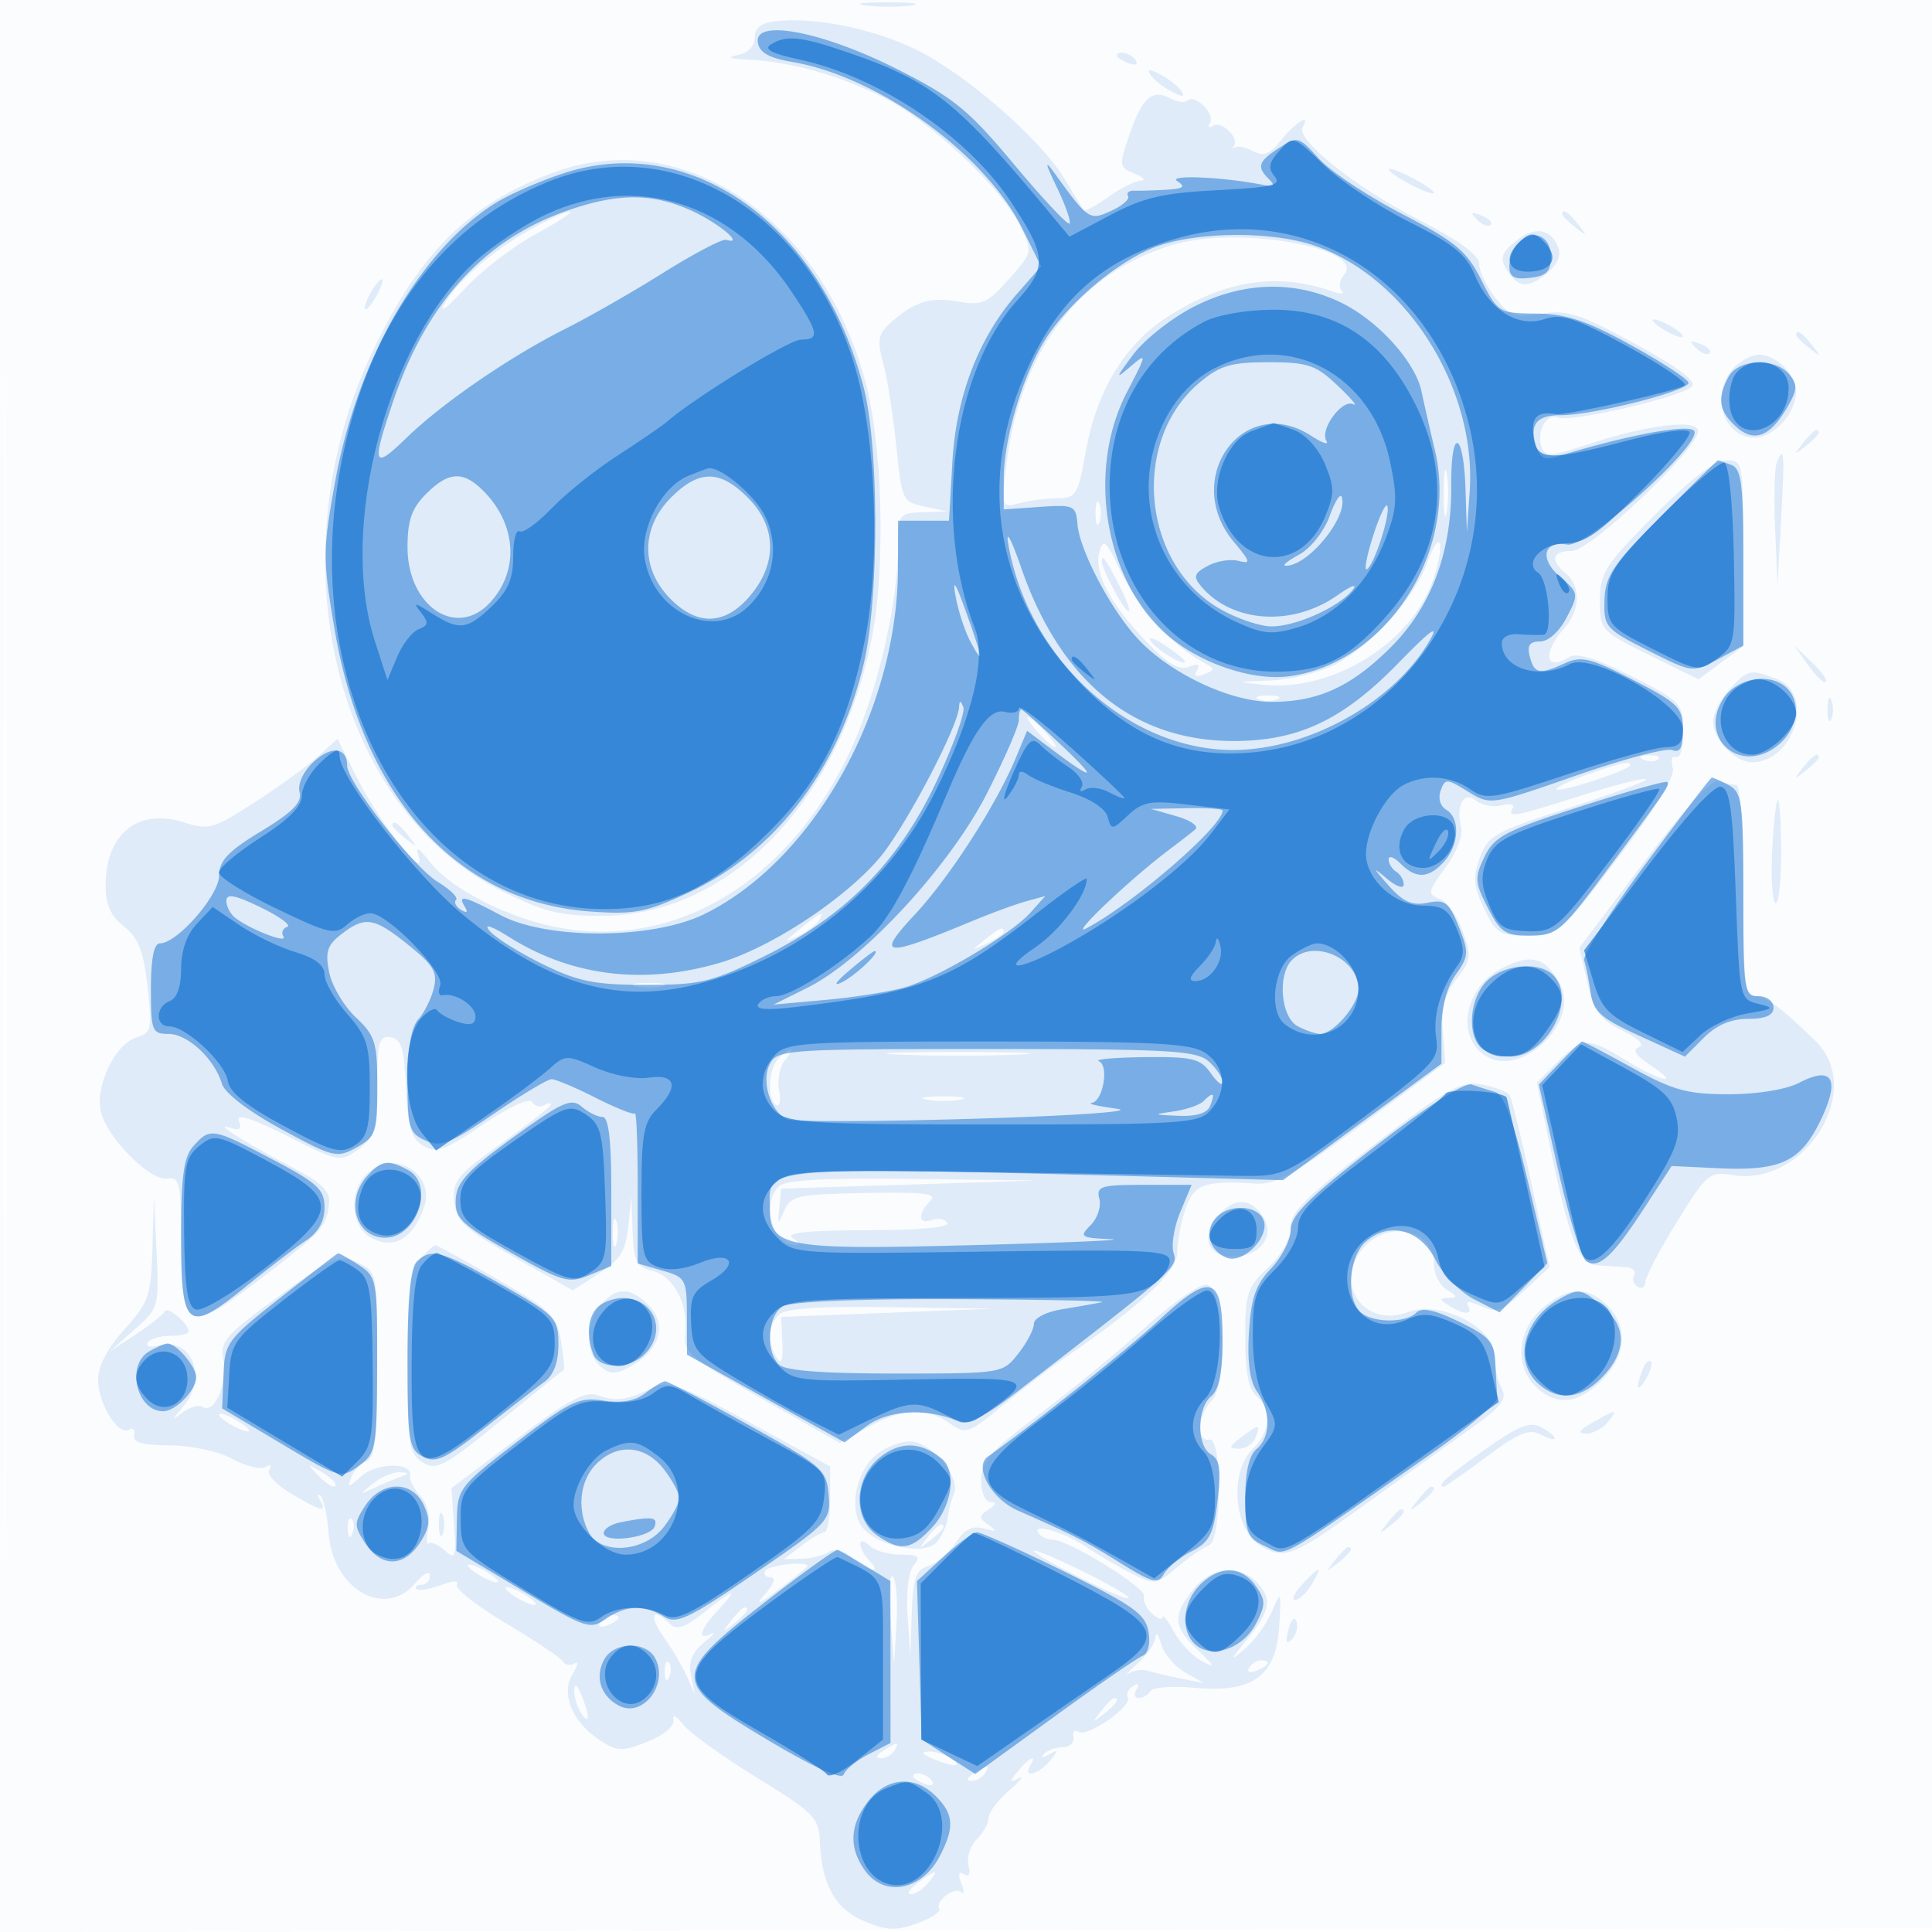 <svg xmlns="http://www.w3.org/2000/svg" width="256" height="256"><path fill="#1976D2" fill-opacity=".016" fill-rule="evenodd" d="M0 128.004v128.004l128.25-.254 128.25-.254.254-127.75L257.008 0H0zm.485.496c0 70.4.119 99.053.265 63.672s.146-92.98 0-128S.485 58.1.485 128.5"/><path fill="#1976D2" fill-opacity=".123" fill-rule="evenodd" d="M114.768.725c1.797.222 4.497.218 6-.01 1.503-.229.032-.411-3.268-.405s-4.529.192-2.732.415M102.75 2.816c-1.903.219-2.75.891-2.75 2.181 0 1.138-.876 2.033-2.25 2.297-1.527.294-1.126.485 1.25.594 5.588.257 11.847 1.976 17.79 4.885 6.297 3.084 15.916 12.072 18.394 17.187 1.67 3.448 1.666 3.463-1.505 7.038-2.867 3.231-3.537 3.52-6.827 2.945-3.69-.644-5.908.1-9.065 3.041-1.435 1.337-1.564 2.239-.746 5.203.545 1.973 1.321 6.896 1.725 10.941.713 7.143.82 7.373 3.734 7.995l3 .64-3.25.119c-3.158.115-3.25.243-3.25 4.53 0 7.648-2.86 19.762-6.452 27.325-8.006 16.859-22.526 25.789-37.869 23.292-6.783-1.104-14.743-5.046-17.648-8.739-1.614-2.052-2.027-2.261-1.561-.79 1.095 3.461-5.222-4.578-8.094-10.301l-2.66-5.301-2.608 2.353c-1.434 1.294-5.226 4.042-8.426 6.106-5.309 3.425-6.105 3.659-9.106 2.668C18.353 106.971 14 110.403 14 117.362c0 2.509.685 4.032 2.432 5.406 1.904 1.497 2.582 3.23 3.118 7.968.637 5.636.534 6.102-1.49 6.745-2.854.906-5.522 6.543-4.681 9.893.875 3.488 6.584 9.184 8.824 8.805 1.618-.274 1.797.585 1.797 8.651 0 11.707.819 12.053 10.67 4.507 8.113-6.214 8.598-6.749 8.93-9.863.17-1.596-.907-2.705-4.414-4.543-6.432-3.371-11.057-6.267-8.825-5.526 1.381.458 1.712.228 1.283-.89-.389-1.013 1.712-.354 6.416 2.015 6.846 3.448 7.046 3.485 9.436 1.746 2.159-1.571 2.445-2.545 2.473-8.438.027-5.764.267-6.627 1.781-6.408 1.423.207 1.804 1.457 2.041 6.697.232 5.145.69 6.692 2.272 7.68 1.719 1.074 2.766.705 7.901-2.783 3.471-2.357 6.18-3.6 6.547-3.006.345.558 1.046.756 1.558.439.512-.316.931-.363.931-.104s-2.95 2.577-6.557 5.15c-5.881 4.197-6.525 4.991-6.25 7.715.266 2.632 1.329 3.615 8.002 7.399l7.696 4.363 3.477-2.24c2.834-1.825 3.552-2.981 3.88-6.24l.403-4 .174 4.642c.153 4.068.488 4.72 2.71 5.278 2.817.707 4.728 4.512 4.262 8.484-.265 2.258.816 3.158 10.102 8.412l10.399 5.885 3.737-2.101c4.463-2.508 7.716-2.663 10.784-.514 2.159 1.512 2.483 1.406 6.898-2.25 2.549-2.11 6.271-4.961 8.273-6.336 10.301-7.077 15.01-11.496 15.01-14.088 0-1.437.494-4.031 1.098-5.763 1.142-3.278 2.529-3.762 9.476-3.307 2.443.159 5.318-1.463 14-7.901l10.926-8.102-.321-4.194c-.238-3.112.231-4.896 1.817-6.913 1.949-2.477 2.022-3.041.826-6.348-.722-1.997-2.111-3.925-3.087-4.286-1.623-.601-1.556-.951.793-4.127 1.442-1.951 2.357-4.28 2.088-5.317-.765-2.949.346-4.931 1.995-3.561.758.628 2.281.907 3.385.618 1.104-.288 1.755-.116 1.446.382-.825 1.336.252 1.139 8.955-1.64 4.343-1.387 8.268-2.394 8.723-2.237.455.156-4.058 1.85-10.029 3.764-10.041 3.218-10.941 3.717-12.003 6.653-.944 2.61-.843 3.813.567 6.771 1.555 3.26 2.097 3.596 5.792 3.596 3.995 0 4.235-.207 11.875-10.216 4.918-6.443 7.629-10.863 7.341-11.966-.252-.962-.167-1.653.19-1.534.874.292 1.147-.725 1.147-4.271 0-2.689-.682-3.331-6.819-6.422-4.674-2.354-7.268-3.149-8.25-2.527-3.194 2.021-3.615-.546-.629-3.845 2.099-2.32 2.189-5.567.198-7.219-2.159-1.792-1.847-3 .775-3C210.765 73 225 59.478 225 57.113c0-1.667-6.914-.807-14.831 1.845-4.407 1.477-5.421 1.548-5.857.414-.807-2.103.532-4.646 2.125-4.034 1.747.67 16.341-2.716 17.741-4.116.684-.684-1.744-2.516-7.484-5.645-7.388-4.027-9.013-4.55-12.442-4.001-3.485.557-4.196.311-6.098-2.108-1.185-1.506-2.154-3.527-2.154-4.491 0-1.188-2.664-3.122-8.25-5.991-8.231-4.228-16.13-10.562-15.15-12.149 1.194-1.93-.969-.638-2.777 1.66-1.532 1.948-2.36 2.286-3.762 1.536-.989-.53-2.082-.753-2.43-.498-.347.256-.41.169-.14-.193.788-1.055-1.614-3.384-2.759-2.676-.572.353-.751.174-.398-.398.723-1.169-2.042-3.893-2.99-2.946-.334.334-1.36.205-2.279-.287-2.391-1.28-3.703-.114-5.394 4.793-1.431 4.154-1.407 4.337.673 5.176 1.186.478 1.55.898.81.933-.74.034-2.678 1.012-4.307 2.172s-3.083 1.948-3.231 1.75-1.277-2.036-2.51-4.086c-3.202-5.325-13.108-13.96-19.743-17.209-5.678-2.78-13.44-4.343-18.613-3.748M148 7.393c0 .216.698.661 1.552.989.89.341 1.291.173.941-.393-.587-.951-2.493-1.406-2.493-.596m4.435 2.502c.372.602 1.606 1.592 2.741 2.199 1.48.792 1.874.795 1.389.011-.372-.602-1.606-1.592-2.741-2.199-1.48-.792-1.874-.795-1.389-.011M73.329 22.873c-11.23 4.175-17.658 10.522-23.93 23.627-13.092 27.357-5.06 60.665 17.282 71.664 5.529 2.722 7.69 3.24 13.297 3.189 16.979-.156 31.696-15.649 35.675-37.558 1.704-9.382 1.234-25.019-1.002-33.295-5.847-21.651-24.269-33.968-41.322-27.627M184 22.449c0 .275 1.35 1.198 3 2.051s3 1.326 3 1.051-1.35-1.198-3-2.051-3-1.326-3-1.051M70 30.583c-5.063 2.879-9.651 6.931-11.229 9.917-.582 1.1.694.086 2.836-2.254s6.368-5.594 9.393-7.232 5.05-2.981 4.5-2.984-3.025 1.146-5.5 2.553m125.733-1.459c.679.684 1.486.991 1.793.683.308-.308-.247-.867-1.233-1.243-1.425-.542-1.54-.428-.56.56M207 28.378c0 .207.787.995 1.75 1.75 1.586 1.243 1.621 1.208.378-.378-1.307-1.666-2.128-2.195-2.128-1.372m-6.201 3.609c-1.833 1.505-2.082 2.243-1.228 3.641 1.542 2.523 2.829 2.678 5.339.646 1.412-1.144 1.982-2.393 1.574-3.455-.991-2.582-3.165-2.9-5.685-.832m-44.996.353c-12.62 3.557-20.655 14.045-22.448 29.3-.662 5.63-.648 5.67 1.739 5.031 1.323-.354 3.595-.65 5.049-.657 2.449-.013 2.722-.462 3.72-6.124 1.433-8.137 5.218-14.351 10.959-17.992 7.597-4.818 14.581-5.854 21.841-3.241 1.01.364 1.503.294 1.096-.156-.408-.449-.24-1.421.372-2.159 2.85-3.434-13.771-6.414-22.328-4.002M49 39c-.589 1.1-.845 2-.57 2s.981-.9 1.57-2 .845-2 .57-2-.981.9-1.57 2m170 3.43c0 .275.9.981 2 1.57s2 .845 2 .57-.9-.981-2-1.57-2-.845-2-.57m19 1.948c0 .207.787.995 1.75 1.75 1.586 1.243 1.621 1.208.378-.378-1.307-1.666-2.128-2.195-2.128-1.372m-13.267 1.746c.679.684 1.486.991 1.793.683.308-.308-.247-.867-1.233-1.243-1.425-.542-1.54-.428-.56.56m4.922 2.705c-3.083 3.407-1.309 9.171 2.823 9.171 2.565 0 5.522-3.294 5.522-6.151 0-2.222-2.664-4.849-4.916-4.849-.976 0-2.519.823-3.429 1.829m9.217 9.921c-1.243 1.586-1.208 1.621.378.378 1.666-1.307 2.195-2.128 1.372-2.128-.207 0-.995.788-1.75 1.75m-3.45 2.594c-.284.739-.377 4.676-.208 8.75l.308 7.406.489-8.752c.487-8.722.389-9.954-.589-7.404M191.286 65.5c.008 2.75.202 3.756.432 2.236s.223-3.77-.014-5-.425.014-.418 2.764m27.939 2.774C212.668 74.875 212 75.918 212 79.559c0 3.944.11 4.066 6.532 7.233l6.532 3.221 2.968-2.195L231 85.624V73.312C231 61.171 230.968 61 228.725 61c-1.496 0-4.749 2.491-9.5 7.274M145.158 68c0 1.375.227 1.938.504 1.25.278-.687.278-1.812 0-2.5-.277-.687-.504-.125-.504 1.25m.52 5.124c-.731 2.796 1.336 6.756 6.195 11.863 2.813 2.957 4.343 3.867 5.656 3.364 1.229-.472 1.572-.324 1.083.468q-.717 1.159.946.521c1.5-.576 1.481-.733-.199-1.621-3.837-2.028-8.679-7.378-10.857-11.998-1.939-4.112-2.333-4.474-2.824-2.597m43.442 1.42c-1.717 4.749-7.45 11.073-12.262 13.528-2.078 1.061-5.934 2.004-8.568 2.096-4.659.164-4.682.179-.835.573 9.213.942 19.703-5.63 22.497-14.095 1.616-4.896.865-6.794-.832-2.102M146 74.383c0 1.073 2.975 6.617 3.551 6.617.275 0-.243-1.463-1.152-3.25-1.857-3.65-2.399-4.411-2.399-3.367m6.433 10.508c.713 1.154 4.567 3.483 4.567 2.759 0-.231-1.18-1.193-2.623-2.139s-2.318-1.224-1.944-.62m87.173 3.261c1.042 1.459 2.094 2.459 2.338 2.222.245-.236-.607-1.43-1.894-2.652l-2.338-2.222zm-10.432 3.162c-1.196 1.273-2.174 3.229-2.174 4.345 0 2.291 2.916 5.341 5.106 5.341 5.66 0 8.406-9.094 3.329-11.025-3.53-1.342-3.795-1.285-6.261 1.339m-62.424 1.348c.688.278 1.813.278 2.5 0 .688-.277.125-.504-1.25-.504s-1.937.227-1.25.504M242.158 94c0 1.375.227 1.938.504 1.25.278-.687.278-1.812 0-2.5-.277-.687-.504-.125-.504 1.25M137.5 97c.995 1.1 2.035 2 2.31 2s-.315-.9-1.31-2-2.035-2-2.31-2 .315.9 1.31 2m80.313 3.683c.721.289 1.584.253 1.916-.079s-.258-.568-1.312-.525c-1.165.048-1.402.285-.604.604m21.059 1.067c-1.243 1.586-1.208 1.621.378.378.963-.755 1.75-1.543 1.75-1.75 0-.823-.821-.294-2.128 1.372m-28.684.933c-2.372.839-4.136 1.702-3.92 1.918.456.457 9.732-2.589 9.732-3.195 0-.626-1.138-.376-5.812 1.277m7.643 11.578-8.561 11.324 1.072 4.621c.891 3.837 1.674 4.914 4.615 6.344 2.141 1.041 3.01 1.913 2.195 2.202-.907.323-.417 1.093 1.5 2.357 4.224 2.785 1.497 2.281-3.152-.583-5.082-3.13-5.821-3.114-9.134.199l-2.724 2.724 1.701 8.263c2.553 12.404 3.854 15.765 6.166 15.932 1.095.079 2.805.191 3.8.25s1.55.525 1.234 1.037-.118 1.213.441 1.559 1.016.086 1.016-.576 1.878-4.248 4.174-7.968c3.971-6.436 4.329-6.739 7.368-6.245 9.719 1.577 17.678-11.325 10.982-17.805-4.708-4.557-6.53-5.896-8.024-5.896-1.262 0-1.5-2.222-1.5-14 0-7.835-.404-14-.918-14-.505 0-1.542-.239-2.305-.532-.901-.346-4.377 3.425-9.946 10.793m17.004-1.663c-.184 3.629.003 6.806.415 7.059s.75-2.716.75-6.598-.187-7.059-.415-7.059-.565 2.969-.75 6.598M52 109.378c0 .207.788.995 1.75 1.75 1.586 1.243 1.621 1.208.378-.378-1.307-1.666-2.128-2.195-2.128-1.372m54 13.711c-2.154 1.762-2.196 1.897-.306.973 1.207-.59 2.471-1.52 2.809-2.067.903-1.461.297-1.196-2.503 1.094m24.441 1.466c-1.864 1.494-1.852 1.512.309.465 1.238-.6 2.25-1.3 2.25-1.555 0-.765-.519-.544-2.559 1.09M199 128.294c-5.096 2.578-6.173 9.473-1.842 11.791 4.733 2.532 12.116-4.789 9.619-9.538-1.967-3.74-3.791-4.269-7.777-2.253m-114.75 2.395c.963.252 2.537.252 3.5 0 .963-.251.175-.457-1.75-.457s-2.713.206-1.75.457m18.95 9.511c-1.383 1.383-1.608 5.43-.344 6.211.47.291.642-.585.382-1.947s.085-3.148.767-3.97c1.481-1.784.898-1.997-.805-.294m16.05-.457c4.263.188 11.238.188 15.5 0 4.262-.187.775-.341-7.75-.341s-12.013.154-7.75.341m62.898 11.865c-9.052 6.901-11.148 8.977-11.148 11.044 0 1.539-1.186 3.654-3 5.348-2.736 2.556-3 3.372-3 9.279 0 4.537.449 6.849 1.5 7.721 2.095 1.739 1.869 4.631-.553 7.053-3.139 3.139-2.415 10.841 1.21 12.868 3.202 1.79 4.094 1.407 14.843-6.37 4.125-2.984 9.844-7.094 12.708-9.133 4.315-3.071 5.044-4.014 4.25-5.497-.527-.984-.958-2.935-.958-4.335 0-3.736-7.172-7.337-11.42-5.734-6.066 2.29-10.186-4.246-5.58-8.852 3.393-3.393 9-1.845 9 2.485 0 1.329.787 2.874 1.75 3.435 1.38.804 1.433 1.029.25 1.065-1.333.041-1.333.153 0 1.015 1.963 1.269 3.282 1.265 2.495-.008-.388-.629.271-.6 1.755.076 2.056.937 2.829.661 5.723-2.043l3.346-3.126-2.388-11.011c-1.314-6.056-2.624-11.363-2.91-11.792s-1.917-1.053-3.623-1.384c-2.752-.535-4.361.357-14.25 7.896m-59.398-5.902c1.237.238 3.263.238 4.5 0 1.238-.239.225-.434-2.25-.434s-3.487.195-2.25.434m-74.179 9.865c-2.515 2.516-2.018 7.268.899 8.597 2.886 1.315 5.156-.053 6.663-4.017 1.749-4.602-4.035-8.106-7.562-4.58M103.2 157.2c-2.366 2.366-.787 7.829 2.25 7.785.578-.009.375-.452-.45-.985-1.017-.658 2.138-.974 9.809-.985 6.937-.009 11.081-.385 10.718-.971-.325-.526-1.252-.703-2.059-.393-1.795.688-1.924-.794-.218-2.504 1.001-1.004-.705-1.217-8.58-1.071-8.974.166-9.909.366-10.74 2.303-.853 1.988-.895 1.965-.67-.379l.24-2.5 17-.537 17-.537-16.55-.213c-11.79-.152-16.895.132-17.75.987m-83.001 8.179c-.183 6.328-.479 7.189-3.699 10.753-2.228 2.466-3.5 4.882-3.5 6.648 0 3.188 2.674 7.54 4.093 6.662.526-.325.833.005.682.734-.199.957 1.111 1.329 4.725 1.343 2.85.011 6.41.781 8.279 1.791 1.804.974 3.786 1.459 4.405 1.076.649-.401.849-.248.472.362-.359.581.947 2 2.903 3.154 4.105 2.422 4.839 2.584 3.84.848-.396-.687-.37-.935.056-.551.427.384.921 2.633 1.097 4.997.552 7.403 7.496 11.359 11.504 6.554 1.033-1.238 1.892-1.687 1.911-1 .018.688-.492 1.25-1.134 1.25s-.929.238-.638.528c.29.29 1.741.067 3.223-.497 1.551-.589 2.45-.626 2.116-.086-.319.516 2.589 2.821 6.461 5.121s7.289 4.585 7.592 5.075 1.003.612 1.556.271c.553-.342.434.292-.263 1.409-1.615 2.586-.068 6.354 3.594 8.754 2.311 1.514 2.936 1.536 6.296.214 2.182-.858 3.62-2.052 3.466-2.878-.154-.818.386-.57 1.283.589.852 1.1 5.246 4.271 9.765 7.046 7.619 4.679 8.226 5.297 8.356 8.5.231 5.706 2.035 8.92 5.919 10.543 2.936 1.227 4.175 1.275 6.954.27 1.859-.672 3.184-1.54 2.945-1.927-.627-1.015 2.088-3.052 2.937-2.204.391.391.385-.137-.012-1.173-.474-1.235-.352-1.654.354-1.218.672.416.894-.031.592-1.187-.266-1.018.226-2.562 1.093-3.429.868-.868 1.578-2.156 1.578-2.862s1.238-2.346 2.75-3.644 2.075-2.016 1.25-1.595c-1.291.658-1.309.529-.128-.928 1.486-1.832 2.634-2.32 1.628-.692-1.044 1.689 1.169 1.106 2.628-.692 1.183-1.459 1.165-1.574-.128-.84-.88.5-1.161.482-.679-.045.451-.494 1.576-.903 2.5-.91s1.555-.609 1.404-1.337c-.151-.729.177-1.046.729-.705 1.201.743 7.174-3.454 6.49-4.561-.262-.424.05-1.097.694-1.495.731-.452.903-.291.457.43-.392.635-.263 1.155.287 1.155s1.258-.417 1.572-.926 2.929-.708 5.81-.44c7.731.718 10.829-1.516 11.234-8.103.296-4.804.264-4.871-.959-2-.696 1.633-2.324 3.869-3.617 4.969-2.028 1.725-1.978 1.543.363-1.327 3.116-3.817 3.352-5.393 1.144-7.602-2.378-2.377-6.013-1.915-8.356 1.064-2.74 3.483-2.617 4.948.677 8.052 2.284 2.152 2.372 2.394.519 1.427-1.227-.64-2.897-2.39-3.71-3.889s-1.497-2.37-1.519-1.936-.659.212-1.415-.494c-.756-.707-1.221-1.737-1.033-2.29.369-1.087-10.044-7.505-12.177-7.505-.713 0-1.549-.408-1.857-.907-.839-1.356 3.582-.036 6.442 1.925 1.375.942 3.983 2.471 5.797 3.397 3.215 1.643 3.368 1.624 6.213-.77 1.604-1.349 3.474-2.64 4.157-2.867 1.752-.584 1.833-14.378.083-14.028-1.766.353-1.556-3.302.296-5.153 2.182-2.183 1.676-14.939-.61-15.374-.861-.164-4.461 2.31-8 5.497-3.54 3.188-9.924 8.427-14.186 11.644-6.534 4.93-7.75 6.302-7.75 8.742 0 1.64.541 2.901 1.25 2.909q1.254.015-.25 1c-1.333.876-1.333 1.103 0 2.051 1.203.854 1.08.948-.618.474-1.54-.43-2.557.078-3.724 1.859-.882 1.347-2.517 2.739-3.631 3.093-1.691.536-2.058 1.586-2.212 6.325l-.185 5.683-.37-5.331c-.219-3.16.109-5.909.807-6.75.971-1.17.665-1.419-1.745-1.419-1.607 0-3.462-.54-4.122-1.2-.667-.667-1.2-.756-1.2-.2 0 .55.54 1.54 1.2 2.2 1.802 1.802-.272 1.445-2.308-.398-1.095-.99-2.265-1.278-3.079-.757-.722.463-2.351.866-3.62.896l-2.307.054 2.307-1.776c1.269-.976 2.645-1.785 3.057-1.797s.75-1.975.75-4.362v-4.341l-10.574-5.789c-8.913-4.88-10.915-5.623-12.75-4.733-3.567 1.732-5.061 1.958-7.346 1.114-1.76-.649-3.813.438-10.841 5.738l-8.669 6.54.34 4.836c.306 4.356.183 4.694-1.241 3.403-.87-.788-1.823-1.191-2.118-.896s-.316-.619-.046-2.032c.293-1.531-.136-3.264-1.06-4.285-.854-.943-1.472-2.165-1.374-2.715.32-1.791-4.434-1.707-6.446.114-1.668 1.509-1.868 1.532-1.341.157.341-.889 1.261-1.862 2.043-2.162 1.124-.432 1.421-3.125 1.415-12.828-.008-12.269-.01-12.282-2.627-13.497-2.426-1.126-3.197-.794-10.466 4.5-7.066 5.148-7.793 5.984-7.306 8.407.61 3.037-1.174 7.186-2.687 6.251-.546-.338-1.761-.021-2.7.705-1.535 1.186-1.531 1.112.044-.743 3.329-3.922 1.188-9.275-3.246-8.115-1.104.288-1.755.116-1.446-.382.308-.499 1.658-.907 3.001-.907s2.441-.257 2.441-.571c0-1.04-2.833-3.426-3.17-2.67-.181.408-1.905 1.781-3.83 3.051l-3.5 2.31 3.297-2.922c3.247-2.878 3.291-3.033 2.948-10.31l-.348-7.388zm141.402-4.49c-2.597 2.869-1.715 5.611 1.804 5.611 3.554 0 5.595-2.69 3.983-5.25-1.573-2.497-3.732-2.632-5.787-.361M81.195 163.5c.02 1.65.244 2.204.498 1.231s.237-2.323-.037-3-.481.119-.461 1.769m-25.54 3.329C54.31 168.315 54 170.89 54 180.588c0 10.876.178 12.042 2.014 13.189 1.802 1.125 2.88.552 10.25-5.459 4.53-3.694 8.335-6.763 8.455-6.82.121-.056-.05-1.761-.379-3.787-.543-3.35-1.307-4.094-8.422-8.198-4.304-2.482-8.001-4.513-8.216-4.513-.216 0-1.137.823-2.047 1.829m24 6c-2.101 2.322-2.132 6.531-.06 8.25 1.329 1.103 2.022 1.082 4.146-.127 3.734-2.126 4.686-5.525 2.235-7.976-2.459-2.459-4.192-2.5-6.321-.147m124.734.513c-3.545 3.049-3.741 8.145-.416 10.837 2.772 2.245 5.621 1.656 8.777-1.816 2.785-3.063 2.883-6.73.25-9.363s-5.276-2.527-8.611.342M103.2 174.2c-1.416 1.416-1.525 3.738-.268 5.724.624.986.85.373.734-2l-.166-3.424 14-.543 14-.543-13.55-.207c-9.452-.144-13.913.156-14.75.993m114.424 7.339c-.965 2.514-.681 3.163.498 1.136.584-1.004.851-2.036.593-2.293-.257-.258-.749.263-1.091 1.157M29 187.43c0 .275.9.981 2 1.57s2 .845 2 .57-.9-.981-2-1.57-2-.845-2-.57m182 1.07c-1.72.983-1.992 1.44-.872 1.465.895.019 2.187-.64 2.872-1.465 1.523-1.835 1.209-1.835-2 0m-14.329 3.635c-5 3.547-6.45 4.865-5.352 4.865.176 0 2.711-1.784 5.633-3.964 4.257-3.177 5.684-3.766 7.181-2.965 1.027.55 1.867.774 1.867.499s-.823-.94-1.829-1.479c-1.443-.772-3.027-.129-7.5 3.044m-32.23-1.667c-1.647 1.246-1.693 1.473-.298 1.5.904.018 1.902-.643 2.219-1.468.715-1.863.505-1.867-1.921-.032m-48.327 2.282c-2.687 2.231-3.669 7.17-1.899 9.555 1.93 2.602 8.372 3.897 9.947 2 .672-.81 1.302-2.222 1.401-3.138.098-.917.479-2.373.845-3.235.946-2.226-3.039-6.932-5.87-6.932-1.274 0-3.265.787-4.424 1.75m-73.888 2.829c.95.991 1.942 1.587 2.205 1.324s-.514-1.074-1.726-1.803c-2.107-1.265-2.128-1.243-.479.479m7.215.976c-1.91 1.53-1.909 1.541.059.635 1.1-.506 2.675-1.17 3.5-1.476 1.296-.48 1.288-.567-.059-.635-.857-.043-2.432.621-3.5 1.476m138.431 2.195c-1.243 1.586-1.208 1.621.378.378 1.666-1.307 2.195-2.128 1.372-2.128-.207 0-.995.787-1.75 1.75M58.158 202c0 1.375.227 1.938.504 1.25.278-.687.278-1.812 0-2.5-.277-.687-.504-.125-.504 1.25m125.714-.25c-1.243 1.586-1.208 1.621.378.378 1.666-1.307 2.195-2.128 1.372-2.128-.207 0-.995.787-1.75 1.75m-137.793.833c.048 1.165.285 1.402.604.605.289-.722.253-1.585-.079-1.917s-.568.258-.525 1.312m76.793 1.167c-1.243 1.586-1.208 1.621.378.378.963-.755 1.75-1.543 1.75-1.75 0-.823-.821-.294-2.128 1.372M137 205.495c0 .67 12.122 6.716 12.569 6.269.202-.201-2.544-1.802-6.101-3.556S137 205.233 137 205.495m39.872 1.255c-1.243 1.586-1.208 1.621.378.378 1.666-1.307 2.195-2.128 1.372-2.128-.207 0-.995.787-1.75 1.75M62 207.43c0 .275.9.981 2 1.57s2 .845 2 .57-.9-.981-2-1.57-2-.845-2-.57m39.423.695c-.298.481.005.875.673.875.741 0 .472.851-.691 2.185-1.443 1.655-.996 1.505 1.845-.619 2.063-1.542 3.75-2.919 3.75-3.06 0-.703-5.111-.136-5.577.619m16.563 6.171.486 6.204.321-5.393c.177-2.966-.042-5.758-.486-6.204s-.588 1.981-.321 5.393M172.5 210c-.995 1.1-1.398 2-.896 2 .503 0 1.477-.9 2.164-2s1.09-2 .895-2c-.194 0-1.168.9-2.163 2m-105.5.43c0 .275.9.981 2 1.57s2 .845 2 .57-.9-.981-2-1.57-2-.845-2-.57m26.209 3.276c-2.495 1.982-3.57 2.333-4.45 1.453-2.286-2.286-2.855-1.102-.834 1.736 1.134 1.592 2.528 3.955 3.097 5.25l1.034 2.355-.506-2.5c-.36-1.78.136-3.029 1.722-4.337 1.225-1.01 1.666-1.546.978-1.191-1.945 1.005-1.474-.605.924-3.158 2.821-3.002 2.14-2.866-1.965.392m3.663 1.044c-1.243 1.586-1.208 1.621.378.378 1.666-1.307 2.195-2.128 1.372-2.128-.207 0-.995.787-1.75 1.75m-17.365.239c-.35.566.051.734.941.393 1.732-.665 2.049-1.382.611-1.382-.518 0-1.216.445-1.552.989m91.224.931c-.435 1.663-.305 2.054.437 1.312.582-.582.86-1.647.62-2.369-.25-.749-.703-.295-1.057 1.057m-17.631 1.042c-.055.805-1.134 2.38-2.397 3.5-1.264 1.121-1.771 1.693-1.127 1.271s1.79-.572 2.547-.334c.757.239 2.727.7 4.377 1.026l3 .591-2.494-1.424c-1.372-.783-2.789-2.474-3.15-3.758s-.701-1.676-.756-.872m-65.021 4.621c.048 1.165.285 1.402.604.605.289-.722.253-1.585-.079-1.917s-.568.258-.525 1.312m77.428-.594c-.35.566.051.734.941.393 1.732-.665 2.049-1.382.611-1.382-.518 0-1.216.445-1.552.989M76.086 224c-.031.825.381 2.175.914 3 1.181 1.828 1.181.249 0-2.5-.567-1.319-.878-1.489-.914-.5m69.786 2.75c-1.243 1.586-1.208 1.621.378.378 1.666-1.307 2.195-2.128 1.372-2.128-.207 0-.995.787-1.75 1.75M117 232c-.901.582-1.025.975-.309.985.655.008 1.469-.435 1.809-.985.767-1.242.421-1.242-1.5 0m6.5 1c2.749 1.181 4.328 1.181 2.5 0-.825-.533-2.175-.945-3-.914-.989.036-.819.347.5.914m5.5 2c-.901.582-1.025.975-.309.985.655.008 1.469-.435 1.809-.985.767-1.242.421-1.242-1.5 0m-8 .393c0 .216.698.661 1.552.989.89.341 1.291.173.941-.393-.587-.951-2.493-1.406-2.493-.596m.559 14.139c-1.068.807-1.46 1.468-.873 1.468.588 0 1.629-.675 2.314-1.5 1.557-1.876 1.067-1.866-1.441.032"/><path fill="#1976D2" fill-opacity=".514" fill-rule="evenodd" d="M100.413 5.607c.198 1.351 1.466 2.073 4.572 2.603 11.432 1.952 25.527 12.156 30.458 22.051l2.507 5.032-3.124 3.558c-5.139 5.854-8.124 13.591-8.633 22.379l-.45 7.77H119l-.015 6.25c-.044 18.859-11.157 38.735-25.642 45.866-6.848 3.371-20.84 3.436-27.053.127-4.747-2.529-5.725-2.756-4.695-1.088.456.737.273.882-.507.399-.672-.415-.968-1.008-.658-1.317.309-.31-.778-1.379-2.418-2.376C54.79 114.902 46 103.624 46 101.449c0-2.449-2.125-2.68-4.462-.484-1.368 1.284-2.12 2.916-1.84 3.989.356 1.359-.926 2.664-5.083 5.181-4.387 2.656-5.564 3.903-5.587 5.919-.029 2.628-5.556 8.946-7.826 8.946-.803 0-1.202 1.993-1.202 6 0 5.613.15 6 2.326 6 2.544 0 6.08 3.294 7.077 6.593.38 1.26 3.518 3.661 7.878 6.031 6.924 3.763 7.368 3.869 9.981 2.407 2.542-1.423 2.735-1.989 2.736-8.034.002-5.864-.28-6.769-2.865-9.209-1.577-1.489-3.161-4.178-3.521-5.977-.534-2.673-.239-3.59 1.617-5.019 3.163-2.434 4.32-2.249 8.885 1.42 3.335 2.68 3.892 3.632 3.363 5.75-.348 1.396-1.273 3.248-2.055 4.117-.93 1.033-1.422 3.892-1.422 8.271 0 6.057.223 6.795 2.353 7.765 2.042.93 3.244.463 9.064-3.521 3.69-2.527 7.146-4.594 7.679-4.594s3.151 1.105 5.815 2.455 5.013 2.287 5.217 2.081c.205-.206.372 4.184.372 9.755v10.129l3.25.935c3.117.896 3.251 1.143 3.267 6.04l.017 5.105 10.44 5.812 10.44 5.812 2.943-2.177c2.931-2.166 8.098-2.402 12.247-.558 1.085.482 3.513-.76 7.5-3.837 21.188-16.35 21.505-16.632 20.903-18.531-.327-1.031.077-3.482.898-5.448l1.493-3.573h-6.355c-5.693 0-6.305.193-5.872 1.851.266 1.018-.258 2.593-1.165 3.5-1.532 1.532-1.342 1.663 2.673 1.846 2.376.108-5.804.462-18.179.786-25.107.658-27 .31-27-4.971 0-5.692-2.853-5.516 61.755-3.802l6.255.166 10.495-7.716L191 140.945v-4.568c0-2.876.7-5.552 1.889-7.223 1.739-2.442 1.772-2.949.411-6.361-1.296-3.247-1.81-3.641-4.144-3.174-2.057.411-3.234-.11-5.16-2.286-2.119-2.393-2.156-2.532-.246-.921 1.237 1.044 2.25 1.405 2.25.802s-.45-1.374-1-1.714-1-1.074-1-1.63c0-.557.707-.306 1.571.559 2.061 2.06 3.745 1.985 5.774-.258 2.008-2.218 2.157-5.778.288-6.871-.783-.458-1.1-1.541-.743-2.533.588-1.631.8-1.625 3.617.111 2.989 1.842 3.009 1.839 14.305-2.1 6.222-2.169 11.959-3.696 12.75-3.393 1.067.41 1.437-.277 1.434-2.666-.003-2.952-.547-3.5-6.552-6.605-5.629-2.911-6.9-3.227-9.044-2.25-3.432 1.563-4.087 1.443-4.69-.864-.386-1.476-.03-2 1.358-2 1.104 0 2.563-1.32 3.532-3.193 1.612-3.118 1.591-3.246-.869-5.362-2.784-2.395-2.245-4.827.951-4.286 2.596.44 18.231-13.646 16.77-15.107-.896-.896-9.451.736-18.106 3.454-1.642.516-2.31.183-2.814-1.406-.907-2.855.093-4.102 3.277-4.087 4.305.02 17.263-3.297 16.918-4.331-.173-.519-3.643-2.774-7.713-5.011-5.815-3.197-8.48-4.079-12.456-4.119-4.965-.051-5.099-.134-7.298-4.493-1.927-3.821-3.393-5.039-10.5-8.723-4.543-2.355-9.499-5.653-11.014-7.329-2.662-2.946-2.838-2.993-5.25-1.412-2.793 1.829-3.009 2.492-1.352 4.149.859.859.672 1.049-.75.762-5.261-1.062-12.792-1.39-11.394-.496 1.161.743.822.998-1.5 1.132-1.65.095-3.558.153-4.239.128-.682-.024-1.033.289-.782.697.252.407-.754 1.293-2.235 1.968-2.889 1.316-3.011 1.235-7.513-4.989-1.344-1.858-1.267-1.402.32 1.901 1.149 2.391 1.895 4.54 1.659 4.776-.236.237-3.541-3.294-7.345-7.846-6.036-7.226-7.991-8.822-15.39-12.567-9.911-5.016-19.029-6.786-18.562-3.603m-25.577 17.3c-3.115 1.003-7.223 2.787-9.128 3.965-9.945 6.146-18.366 20.736-21.29 36.888-1.665 9.197-1.67 10.292-.086 19.627 3.795 22.369 16.243 36.121 33.844 37.39 5.916.426 7.417.134 13.2-2.572 11.409-5.339 19.795-16.346 23.084-30.298 2.019-8.564 2.023-28.606.008-36.447-5.548-21.592-22.752-33.986-39.632-28.553m.464 4.955c-11.104 3.837-18.781 12.222-23.217 25.359-2.875 8.514-2.655 9.101 1.793 4.783 4.761-4.62 13.79-10.809 21.124-14.48 3.025-1.514 8.831-4.839 12.903-7.388 4.072-2.55 7.818-4.512 8.324-4.361 2.553.761-1.013-2.228-4.6-3.857-5.158-2.342-9.665-2.358-16.327-.056m78.085 4.755c-4.995 1.772-11.714 7.36-14.88 12.376-2.971 4.706-5.505 13.192-5.506 18.439V67.5l4.776-.331c4.514-.314 4.787-.19 4.99 2.263.291 3.51 4.427 11.36 8.026 15.233C155.052 89.251 163.018 93 168.499 93c6.179 0 10.572-2.019 15.825-7.271 5.351-5.352 8.045-12.6 7.976-21.46-.061-7.747 1.631-7.262 1.885.54l.185 5.691.369-5.307c.956-13.743-8.347-28.486-20.611-32.665-5.55-1.891-15.276-1.849-20.743.089m47.844-.446c-.676.676-1.229 2.069-1.229 3.095 0 1.447.619 1.796 2.75 1.55 2.178-.25 2.75-.833 2.75-2.802 0-2.766-2.339-3.775-4.271-1.843m-43.244 8.579c-2.884 1.513-6.414 4.325-7.845 6.25-2.371 3.19-2.398 3.326-.309 1.54 2.176-1.862 2.15-1.687-.52 3.458-5.24 10.101-3.064 24.324 4.852 31.703 4.306 4.014 11.625 6.6 16.708 5.903 12.891-1.767 22.43-16.595 19.263-29.943-.674-2.839-1.473-6.349-1.777-7.801-.821-3.93-5.785-9.404-10.672-11.77-6.212-3.008-13.15-2.775-19.7.66m.956 9.953c-9.188 7.732-7.631 24.169 2.847 30.058 2.191 1.231 5.205 2.239 6.697 2.239 3.236 0 8.909-2.542 10.719-4.803.733-.916-.136-.615-2.001.694-5.991 4.201-14.024 3.644-18.09-1.255-1.023-1.232-.86-1.701.925-2.656 1.191-.638 3.026-.935 4.077-.66 1.664.435 1.586.113-.602-2.487-7.076-8.409 1.295-19.928 10.234-14.083 1.471.962 2.374 1.261 2.006.663-.918-1.49 2.1-5.591 3.565-4.845.65.331-.288-.786-2.084-2.483-2.89-2.73-3.945-3.085-9.173-3.085-4.961 0-6.422.433-9.12 2.703m70.094-.769c-1.532 2.864-1.273 4.541 1.024 6.619 2.404 2.176 4.562 1.298 6.893-2.806 1.209-2.129 1.23-2.823.127-4.152-1.871-2.254-6.766-2.048-8.044.339m-8.958 18.489c-6.377 6.419-7.387 7.921-7.475 11.112-.098 3.53.153 3.819 5.785 6.661 5.871 2.963 5.896 2.966 9.25 1.16L231 85.545V73.88c0-9.715-.264-11.768-1.582-12.273-.87-.334-1.669-.607-1.775-.607s-3.511 3.34-7.566 7.423M56.455 65.455C54.561 67.348 54 68.959 54 72.5c0 7.81 6.444 12.16 10.911 7.365 3.923-4.211 3.56-10.394-.871-14.825-2.679-2.679-4.597-2.574-7.585.415m32.468.468c-3.944 3.945-4.04 9.302-.236 13.272 3.639 3.798 7.379 3.703 10.724-.272 3.622-4.304 3.497-9.169-.334-13-3.697-3.697-6.457-3.697-10.154 0m87.238 2.509c-.716 1.981-2.489 4.222-3.977 5.03-1.476.802-2.317 1.476-1.868 1.498 2.933.144 8.352-6.455 7.471-9.098-.184-.552-.916.605-1.626 2.57m5.782 2.583c-.856 2.675-1.227 4.66-.823 4.411.987-.61 3.126-7.208 2.71-8.36-.181-.504-1.031 1.273-1.887 3.949M133.587 72c2.588 15.223 15.82 27.375 29.807 27.375 9.921 0 21.247-6.279 25.991-14.41 1.383-2.371.298-1.604-4.078 2.882-7.319 7.504-13.151 10.29-21.638 10.339-13.414.078-23.139-7.819-28.391-23.054-1.257-3.648-2.018-5.057-1.691-3.132m-6.966 7c.339 1.925 1.22 4.625 1.957 6 1.853 3.453 1.699 2.432-.603-4-1.37-3.826-1.782-4.435-1.354-2m101.76 13.541c-3.423 5.224 2.169 10.174 7.107 6.29 2.676-2.106 3.287-5.656 1.312-7.631-2.135-2.135-6.608-1.423-8.419 1.341m-101.302 1.171c-.177 2.721-7.284 16.167-10.579 20.017-4.74 5.537-14.517 11.929-21.235 13.882-10.03 2.916-19.525 1.743-27.765-3.429-2.373-1.489-3.45-1.843-2.647-.869.745.902 3.895 2.889 7 4.414 4.752 2.334 6.923 2.773 13.699 2.773 7.279 0 8.775-.357 15.59-3.726 10.848-5.361 17.948-12.555 22.971-23.274 2.213-4.723 3.804-9.131 3.535-9.794-.381-.937-.508-.936-.569.006m7.921 1.71c0 .782-1.912 5.17-4.248 9.75-4.91 9.625-16.381 22.039-23.752 25.705l-4.5 2.239 7-.635c3.85-.35 8.575-1.107 10.5-1.682 4.453-1.332 14.009-7.038 16.551-9.884l1.949-2.181-2.5.685c-1.375.376-4.525 1.526-7 2.554-12.002 4.988-13.058 4.87-7.721-.859 4.546-4.88 10.697-14.419 13.273-20.584l1.544-3.694 3.202 2.403c5.817 4.365 6.271 4.159 1.259-.572-2.719-2.567-5.082-4.667-5.25-4.667s-.307.64-.307 1.422m74.329 11.473c-9.883 3.19-11.338 3.955-12.631 6.641-1.323 2.749-1.281 3.386.444 6.75 1.69 3.293 2.328 3.71 5.632 3.681 3.483-.031 4.117-.557 9.726-8.082 8.381-11.242 8.829-11.897 8.39-12.267-.215-.18-5.417 1.294-11.561 3.277m8.671 7.66c-4.675 6.303-8.315 12.02-8.09 12.703.226.683.609 2.592.851 4.242.376 2.551 1.345 3.413 6.471 5.756l6.03 2.755 2.505-2.505c1.681-1.681 3.613-2.506 5.869-2.506 2.324 0 3.364-.464 3.364-1.5 0-.833-.889-1.5-2-1.5-1.901 0-2-.667-2-13.465 0-12.289-.169-13.555-1.934-14.5-1.064-.569-2.077-1.014-2.25-.988-.174.025-4.141 5.204-8.816 11.508m-62.114-6.401c1.863.536 2.988 1.318 2.5 1.739-.487.42-2.07 1.652-3.517 2.736-5.066 3.796-13.346 11.662-10.936 10.39 6.222-3.286 18.067-13.524 18.067-15.615 0-.222-2.137-.363-4.75-.314l-4.75.09zM30 119.391c0 .75.563 1.781 1.25 2.291 2.091 1.551 6.916 3.395 6.307 2.411-.313-.507-.089-1.082.499-1.278.587-.196-.985-1.354-3.494-2.573-3.438-1.67-4.562-1.88-4.562-.851m82.5 9.234c-1.798 1.53-2.166 2.138-.918 1.518 1.833-.91 5.271-4.202 4.29-4.107-.204.02-1.722 1.185-3.372 2.589m58.7-1.425c-1.954 1.954-1.483 7.578.734 8.765 1.064.569 2.414 1.035 3 1.035 1.764 0 5.066-3.865 5.066-5.929 0-4.112-5.944-6.727-8.8-3.871M197 130c-2.222 2.222-2.651 6.949-.8 8.8.66.66 2.427 1.2 3.927 1.2 4.859 0 8.858-7.615 5.673-10.8-1.851-1.851-6.578-1.422-8.8.8m9.641 10.853-2.734 2.854 2.561 11.346c1.409 6.241 3.102 11.682 3.763 12.09 1.65 1.02 3.498-.696 7.692-7.143l3.577-5.5 6.072.293c8.318.402 10.983-.824 13.629-6.269 2.679-5.516 1.658-7.374-2.78-5.059-1.726.899-5.547 1.525-9.338 1.529-5.461.005-7.366-.516-12.784-3.494-3.502-1.925-6.493-3.5-6.646-3.5s-1.509 1.284-3.012 2.853m-104.606.082c-1.251 2.337.096 6.518 2.383 7.395.864.332 12.036.288 24.827-.097 13.208-.397 21.311-.966 18.755-1.316-2.475-.339-3.99-.684-3.367-.767 1.528-.202 2.363-4.962.972-5.536-.608-.251 2.132-.492 6.088-.535 6.349-.07 7.376.182 8.75 2.144.856 1.222 1.557 1.742 1.557 1.154 0-.587-.823-1.812-1.829-2.722-1.609-1.456-5.152-1.655-29.465-1.655-26.3 0-27.686.093-28.671 1.935m80.246 10.902c-8.804 6.798-11.226 9.19-11.25 11.108-.017 1.345-1.19 3.655-2.607 5.134-2.032 2.121-2.65 3.912-2.929 8.486-.239 3.907.112 6.464 1.075 7.839 1.855 2.647 1.823 6.025-.07 7.596-.983.815-1.5 3.045-1.5 6.462 0 4.68.274 5.342 2.664 6.431 2.933 1.336 1.095 2.36 21.836-12.166 4.95-3.467 8.955-6.848 8.9-7.515s-.167-2.697-.25-4.513c-.131-2.881-.74-3.587-4.793-5.556-3.262-1.585-4.958-1.942-5.7-1.2-1.427 1.427-5.974 1.34-7.457-.143-1.861-1.861-1.443-7.27.712-9.22 3.075-2.783 7.276-1.706 9.319 2.389.952 1.907 3.249 4.247 5.104 5.198l3.372 1.73 3.161-3.261 3.16-3.261-2.64-11.104c-1.86-7.82-3.121-11.243-4.265-11.574A72 72 0 0 1 195 143.7c-.897-.315-6.011 2.957-12.719 8.137m-114.266-1.139c-6.076 4.402-7.512 5.953-7.627 8.234-.125 2.498.686 3.281 7.29 7.038 6.826 3.884 7.669 4.129 10.376 3.008L81 167.757v-9.878c0-6.882-.355-9.879-1.171-9.879-.644 0-1.882-.613-2.75-1.362-1.369-1.182-2.575-.641-9.064 4.06m91.435-4.775c-.522.508-2.3 1.115-3.95 1.35-2.783.396-2.737.438.643.577 2.421.1 3.836-.353 4.219-1.35.663-1.729.427-1.878-.912-.577m-133.795 5.906C24.346 153.275 24 155.76 24 163.722c0 12.479.791 13.1 8.59 6.748 3.035-2.472 6.619-5.216 7.964-6.098 1.617-1.059 2.446-2.538 2.446-4.363 0-2.398-.908-3.238-6.896-6.385-7.966-4.186-8.242-4.233-10.449-1.795m23 4c-2.956 3.266-1.521 8.171 2.39 8.171 4.228 0 6.603-7.048 3.021-8.965-2.678-1.433-3.506-1.311-5.411.794m112.356 5.658c-1.464 1.764-.701 4.311 1.55 5.175 2.17.833 5.712-2.787 4.871-4.979-.799-2.082-4.756-2.203-6.421-.196M37.144 171.956c-7.053 5.553-7.364 5.975-7.533 10.227l-.176 4.435 7.852 4.685c7.7 4.594 7.9 4.651 10.252 2.941 2.29-1.665 2.4-2.268 2.43-13.379.03-11.279-.044-11.684-2.434-13.25-1.355-.888-2.593-1.578-2.75-1.533s-3.595 2.688-7.641 5.874M55.2 167.2c-.797.797-1.2 5.148-1.2 12.965 0 10.776.17 11.855 2.018 12.845 1.712.916 2.941.352 8.106-3.715 3.349-2.637 6.941-5.412 7.983-6.167q1.893-1.372 1.882-5c-.01-3.463-.349-3.821-7.467-7.878-7.963-4.538-9.437-4.935-11.322-3.05m98.484 7.636c-4.015 3.736-17.05 14.128-22.787 18.167-1.901 1.338.435 5.583 3.922 7.128 7.712 3.416 8.814 3.979 13.602 6.954 4.266 2.651 5.037 2.848 5.799 1.486.484-.864 2.142-2.224 3.685-3.022 2.372-1.227 2.901-2.263 3.429-6.722.484-4.089.293-5.456-.855-6.099-1.922-1.075-1.908-6.127.021-7.728 1.042-.864 1.5-3.162 1.5-7.515 0-8.456-1.547-8.948-8.316-2.649m52.816-2.628c-4.659 2.672-5.973 8.149-2.671 11.137 2.453 2.221 5.331 2.086 7.97-.373 3.653-3.402 3.944-6.936.797-9.643-3.076-2.646-3.349-2.696-6.096-1.121m-127.3.992c-1.31 1.31-1.542 3.744-.593 6.218.781 2.034 4.792 2.04 6.822.011 3.02-3.021 1.282-7.429-2.929-7.429-1.155 0-2.64.54-3.3 1.2m24.55-.12c-2.01 1.171-2.349 5.921-.55 7.72.821.821 5.695 1.2 15.427 1.2 14.179 0 14.235-.009 16.3-2.635 1.14-1.449 2.073-3.229 2.073-3.955 0-.749 1.62-1.584 3.75-1.931 2.063-.337 4.425-.755 5.25-.93.825-.174-7.95-.356-19.5-.403-12.617-.051-21.699.322-22.75.934m-84 6c-3.094 1.802-1.642 7.92 1.879 7.92 1.644 0 4.371-2.807 4.371-4.5 0-1.421-2.652-4.522-3.821-4.47-.374.017-1.467.489-2.429 1.05m65.75 5.522c-1.341 1.031-3.175 1.356-5.569.985-3.203-.496-4.375.066-11.442 5.485-7.569 5.803-7.877 6.2-7.95 10.233l-.076 4.195 8.804 5.282c8.283 4.968 8.934 5.19 10.991 3.75 2.634-1.845 5.102-1.948 7.706-.322 1.688 1.054 3.234.32 12.034-5.709 9.837-6.739 10.09-7.009 9.8-10.433-.283-3.341-.813-3.802-10.679-9.292-5.709-3.177-10.659-5.762-11-5.744s-1.519.724-2.619 1.57m31.157 8.453c-3.473 2.732-3.697 8.103-.434 10.388 3.095 2.169 4.499 1.96 7.325-1.089 2.633-2.841 3.245-7.475 1.202-9.109-2.763-2.211-5.444-2.274-8.093-.19M79 194c-2.182 2.182-2.591 6.026-.965 9.066 1.61 3.007 7.292 2.605 9.892-.701 1.14-1.449 2.073-3.188 2.073-3.865s-.933-2.416-2.073-3.865c-2.49-3.167-6.136-3.426-8.927-.635m-30.592 5.5c-1.517 2.316-1.517 2.684 0 5 2.101 3.207 5.094 3.19 7.211-.041 1.333-2.035 1.442-3.031.544-5-1.514-3.324-5.564-3.302-7.755.041m33.842 2.206c-1.237.238-2.25.88-2.25 1.427 0 1.429 6.266.61 6.756-.883.412-1.255-.341-1.346-4.506-.544m42.75 4.586-3.5 3.208.316 10.5.317 10.5 3.55 2.281 3.55 2.281 10.478-7.598c5.763-4.18 11.03-7.811 11.705-8.07.723-.278 1.038-1.584.768-3.182-.39-2.315-2.02-3.481-11.123-7.962-5.867-2.887-11.092-5.231-11.614-5.208-.521.023-2.522 1.485-4.447 3.25m-23.5 5.893c-12.638 9.825-12.631 10.7.144 18.324 6.056 3.614 9.897 5.368 10.142 4.633.217-.651 1.704-1.861 3.304-2.689l2.91-1.504-.006-10.725-.007-10.724-3.243-1.976c-1.784-1.086-3.469-2.056-3.744-2.155s-4.55 2.968-9.5 6.816M159 210c-2.359 2.359-2.609 6.25-.513 7.989 2.217 1.84 6.269.384 7.943-2.854 1.294-2.502 1.29-3.09-.038-4.986-1.885-2.691-4.792-2.749-7.392-.149m-78.961 9.928c-1.237 2.311-.446 4.784 1.941 6.061 3.174 1.699 6.64-2.759 4.85-6.239-1.209-2.351-5.498-2.239-6.791.178m35.034 18.707c-2.47 3.14-2.638 6.113-.516 9.142 2.583 3.689 7.597 2.76 9.98-1.849 1.963-3.795 1.844-5.547-.537-7.928-2.791-2.791-6.437-2.532-8.927.635"/><path fill="#1976D2" fill-opacity=".682" fill-rule="evenodd" d="M102.12 5.905c-.962.609.18 1.208 3.772 1.978 10.608 2.275 22.271 10.118 28.074 18.879 4.726 7.135 4.813 8.633.765 13.114-8.569 9.485-11.093 29.271-5.541 43.433 1.546 3.943-.389 11.859-5.295 21.66-6.331 12.65-18.226 22.181-31.849 25.52-10.556 2.587-19.83-.232-30.795-9.359C55 115.927 45 103.028 45 100.169c0-1.135-.63-.926-2.5.831-1.375 1.292-2.502 3.283-2.505 4.424-.004 1.421-1.737 3.18-5.495 5.576-3.019 1.925-5.492 4.002-5.495 4.614s3.429 2.768 7.625 4.788c6.928 3.334 7.787 3.531 9.329 2.135.934-.845 2.338-1.532 3.12-1.526 2.319.017 9.908 7.86 9.254 9.563-.318.829-.186 1.418.294 1.308 1.672-.382 4.373 1.342 4.373 2.792 0 1.056-.623 1.266-2.25.759-1.237-.387-2.496-1.082-2.796-1.547s-1.313.052-2.25 1.147c-2.435 2.843-2.322 11.982.185 15.079l1.89 2.333 6.36-4.383c3.499-2.41 7.366-5.282 8.595-6.381 2.176-1.947 2.336-1.953 6.186-.217 2.23 1.006 5.286 1.586 7.016 1.332 3.639-.534 4.076 1.192 1.064 4.204-1.705 1.705-2 3.333-2 11.032 0 8.423.15 9.088 2.225 9.855 1.398.518 3.421.323 5.446-.523 4.218-1.762 5.479.069 1.586 2.303-2.466 1.416-2.846 2.204-2.682 5.577.177 3.643.606 4.178 5.914 7.376 3.149 1.897 7.508 4.358 9.687 5.47l3.963 2.021 4.246-2.055c5.052-2.446 6.219-2.511 9.969-.555 2.609 1.361 3.087 1.321 5.588-.46 6.227-4.433 5.913-4.561-10.441-4.243-14.778.287-15.409.217-17.417-1.938-2.568-2.757-2.649-5.039-.255-7.205 1.588-1.438 4.81-1.655 24.535-1.655 19.218 0 23.085-.248 25.171-1.615 1.356-.888 2.465-2.351 2.465-3.25 0-1.479-2.376-1.602-24.9-1.285-24.199.34-24.959.291-27-1.75-2.597-2.597-2.681-5.265-.235-7.477 1.675-1.517 4.583-1.648 28.75-1.294 14.787.216 29.515.431 32.73.476 5.775.082 5.969-.009 16.131-7.611 9.626-7.2 10.257-7.886 9.824-10.694-.456-2.962.583-6.453 2.868-9.632.903-1.257.876-2.348-.119-4.75-1.066-2.573-1.851-3.118-4.496-3.118-3.741 0-7.553-3.464-7.553-6.864 0-3.053 2.608-7.856 4.945-9.106 2.771-1.484 6.27-1.268 8.858.544 2.096 1.469 2.969 1.334 12.974-2 5.9-1.966 11.738-3.574 12.975-3.574 1.708 0 2.248-.578 2.248-2.408 0-3.275-12.032-10.18-14.984-8.6-4.013 2.147-9.016.614-9.016-2.764 0-.809.922-1.296 2.25-1.189 1.238.1 2.722.133 3.299.072 1.248-.132.622-7.336-.712-8.191-1.978-1.268.421-3.92 3.547-3.92 2.592 0 4.417-1.257 10.011-6.895 3.763-3.791 6.676-7.32 6.473-7.84-.211-.544-3.553-.11-7.868 1.022-10.901 2.861-12.433 2.797-12.816-.537-.291-2.522.503-3.268 3.055-2.872 1.277.198 16.225-3.156 16.992-3.813.402-.345-3.002-2.666-7.563-5.158-6.979-3.814-8.724-4.388-11.013-3.625-3.544 1.181-7.304-1.198-9.249-5.852-1.14-2.729-2.881-4.14-8.666-7.022-3.982-1.983-9.071-5.375-11.308-7.537-4.043-3.906-4.079-3.918-5.888-1.919-1.413 1.561-1.561 2.323-.662 3.406.972 1.171-.252 1.467-7.612 1.843-7.182.366-9.747.964-14.166 3.304l-5.396 2.857-2.437-2.931c-12.462-14.987-15.793-17.654-26.757-21.426-6.412-2.206-8.328-2.409-10.394-1.1M72.644 24.08C58.656 29.755 49.22 42.315 45.439 60.291c-6.591 31.333 9.93 60.097 34.561 60.17 8.357.025 14.531-2.886 22.067-10.406 6.68-6.666 10.196-13.719 12.495-25.065 2.187-10.792 1.526-27.465-1.469-37.037C106.843 27.974 89 17.443 72.644 24.08m-.284 4.333c-2.826 1.316-7.003 4.077-9.282 6.136C51.344 45.15 44.782 69.807 49.669 84.937l1.668 5.166 1.29-3.067c.709-1.687 1.995-3.337 2.857-3.668 1.295-.497 1.346-.882.292-2.218-1.093-1.384-.887-1.367 1.439.117 3.641 2.325 4.689 2.199 7.98-.954C67.323 78.275 68 76.691 68 73.754c0-2.13.379-3.638.842-3.352s2.375-1.082 4.25-3.04 5.812-5.112 8.75-7.008 5.863-3.899 6.5-4.452C92.108 52.634 104.57 45 106.138 45c2.531 0 2.361-.904-1.17-6.234-7.871-11.883-20.625-15.933-32.608-10.353m83.884 3.091c-9.262 2.569-15.023 7.214-19.221 15.496-7.704 15.199-5.663 30.794 5.625 42.986 6.962 7.52 13.829 10.447 22.871 9.747 20.162-1.56 34.384-22.951 29.064-43.715-4.802-18.744-21.242-29.255-38.339-24.514m44.956.696c-1.967 1.967-1.368 3.8 1.241 3.8 3 0 4.138-1.598 2.523-3.544-1.469-1.769-2.201-1.819-3.764-.256m-41.7 10.462c-7.916 4.173-12.488 12.181-12.468 21.838.028 13.736 9.684 24.5 21.978 24.5 6.215 0 9.496-1.604 14.412-7.046 7.731-8.557 9.12-18.588 3.972-28.688-4.215-8.27-10.368-12.281-18.757-12.226-3.591.023-7.382.696-9.137 1.622m1.52 6.09c-4.452 2.236-7.736 7.172-8.598 12.921-1.303 8.69 3.375 17.128 11.537 20.809 3.461 1.56 4.638 1.656 7.997.649 5.065-1.517 9.408-5.898 11.639-11.741 1.522-3.985 1.606-5.402.602-10.189-2.423-11.548-13.32-17.402-23.177-12.449m69.03.688c-.657.791-1.049 2.704-.872 4.25.647 5.645 7.822 3.559 7.822-2.274 0-3.331-4.714-4.671-6.95-1.976m-64.244 7.704c-3.088 1.13-5.355 6.494-4.263 10.09 2.488 8.202 10.829 8.906 14.055 1.186 1.243-2.976 1.239-3.876-.036-6.926-.867-2.074-2.533-3.913-4.079-4.5-1.437-.547-2.696-.958-2.798-.915s-1.397.522-2.879 1.065m54.425 11.123C213.862 74.679 213 75.99 213 79.259c0 3.536.287 3.857 6.026 6.754 5.881 2.969 6.084 2.999 8.489 1.264 2.408-1.736 2.459-2.05 2.225-13.695-.141-6.988-.661-12.058-1.259-12.257-.56-.185-4.273 2.938-8.25 6.942M91.256 63.029c-3.528 1.418-6.442 6.87-5.835 10.917 1.055 7.032 8.849 10.834 13.528 6.6 3.45-3.122 4.439-7.927 2.481-12.052-1.347-2.84-6.014-6.773-7.63-6.431-.165.035-1.31.47-2.544.966m115.308 14.264c.376.986.935 1.541 1.243 1.233s.001-1.114-.683-1.793c-.988-.98-1.102-.865-.56.56M142 87.378c0 .207.787.995 1.75 1.75 1.586 1.243 1.621 1.208.378-.378-1.307-1.666-2.128-2.195-2.128-1.372m87.571 4.193C226.52 94.623 228.197 100 232.2 100c2.149 0 5.8-3.417 5.8-5.429 0-2.014-2.797-4.571-5-4.571-1.021 0-2.564.707-3.429 1.571M135 93.843c0 .533-.835.751-1.855.485-2.01-.526-4.134 2.461-7.587 10.672-4.784 11.374-7.637 16.698-10.241 19.11-4.171 3.866-10.542 7.89-12.49 7.89-.94 0-2 .471-2.355 1.046-.437.707 1.085.842 4.691.418 16.983-1.999 20.809-3.494 32.587-12.734 3.438-2.696 6.25-4.616 6.25-4.266 0 2.094-3.553 6.839-6.743 9.007-5.251 3.569-2.016 3.148 4.627-.601 7.685-4.337 15.514-10.392 18.503-14.31l2.514-3.296-5.607-.659c-4.843-.569-5.909-.376-7.82 1.42-2.1 1.972-2.238 1.984-2.696.236-.292-1.117-2.214-2.39-4.88-3.232-2.419-.764-4.96-1.813-5.648-2.332-.764-.576-1.25-.58-1.25-.011 0 .513-.671 1.805-1.492 2.873-.821 1.067-.486-.343.745-3.135 1.914-4.344 2.439-4.875 3.632-3.682.768.768 2.454 2.089 3.747 2.936 1.293.848 2.06 2.011 1.705 2.586-.372.602-.165.748.488.344.623-.385 2.043-.214 3.154.381 1.112.595 2.021.932 2.021.75s-3.15-3.152-7-6.599-7-5.83-7-5.297m73.859 13.746c-9.192 2.973-10.783 3.813-11.78 6.221-.907 2.188-.852 3.5.255 6.134 1.22 2.9 1.903 3.364 5.085 3.453 3.502.098 4.014-.34 10.753-9.19 3.892-5.111 6.905-9.464 6.695-9.673-.21-.21-5.163 1.165-11.008 3.055m9.341 7.361-8.301 10.982 1.24 4.138c1.066 3.557 1.981 4.501 6.527 6.73l5.286 2.593 2.381-2.236c1.309-1.23 4.132-2.528 6.274-2.885 3.463-.576 3.617-.715 1.393-1.253-2.487-.602-2.503-.678-3-14.55-.406-11.336-.781-13.998-2-14.223-.908-.168-4.776 4.056-9.8 10.704m-32.161-5.022c-1.444 2.698-.259 5.072 2.533 5.072 2.572 0 4.928-3.256 4.036-5.578-.806-2.102-5.361-1.751-6.569.506m4.198 1.832c-1.168 2.491-1.14 2.572.366 1.066.896-.896 1.464-2.109 1.263-2.695s-.935.147-1.629 1.629M26.089 122.405c-1.345 1.432-2.089 3.547-2.089 5.941 0 2.381-.539 3.924-1.5 4.292-1.907.732-1.967 3.362-.077 3.362 2.221 0 7.412 4.831 7.762 7.223.221 1.512 2.457 3.306 7.501 6.015 6.294 3.381 7.441 3.699 9.25 2.57 1.735-1.084 2.064-2.306 2.064-7.667 0-5.66-.337-6.761-3-9.794-1.65-1.879-3-4.23-3-5.224 0-1.23-1.23-2.175-3.856-2.962-2.121-.635-5.456-2.241-7.411-3.567l-3.555-2.413zm135.027 2.345c-.064.688-1.016 2.15-2.116 3.25-1.398 1.398-1.585 2-.622 2 2.008 0 3.86-2.623 3.321-4.702-.257-.989-.519-1.235-.583-.548m10.107 1.807c-2.497 1.748-3.109 7.513-.973 9.165 4.143 3.206 9.75.481 9.75-4.738 0-2.756-2.967-5.984-5.5-5.984-.58 0-2.055.701-3.277 1.557m26.232 3.898c-3.74 3.739-2.622 9.56 1.83 9.53 2.706-.019 3.835-.761 6.023-3.958 2.101-3.07 2.127-4.449.121-6.456-2.259-2.259-5.153-1.938-7.974.884m-94.8 9.374c-2.171 2.399-2.1 5.458.174 7.516 1.606 1.454 5.109 1.655 28.845 1.655 24.903 0 27.145-.143 28.671-1.829 2.305-2.546 2.064-5.771-.568-7.614-1.876-1.315-6.368-1.557-28.845-1.557-24.521 0-26.753.144-28.277 1.829m104.27 1.253-2.575 2.699 2.318 10.36c1.276 5.697 2.533 10.922 2.794 11.609 1.074 2.825 3.615.829 8.355-6.559 4.272-6.659 4.911-8.283 4.346-11.036-.546-2.657-1.725-3.807-6.663-6.5l-6-3.273zm-15.376 3.839c-.334.54-4.869 4.186-10.078 8.101-7.549 5.674-9.471 7.627-9.471 9.625 0 1.452-1.262 3.769-3 5.507-2.649 2.648-3 3.684-3 8.842 0 3.714.631 6.942 1.733 8.862 1.68 2.927 1.665 3.112-.5 6.04-1.438 1.946-2.233 4.45-2.233 7.036 0 3.37.441 4.241 2.75 5.428 2.993 1.538 1.015 2.688 25.79-14.992l5.041-3.597-1.005-4.331c-.847-3.648-1.604-4.602-4.8-6.043-3.07-1.385-4.282-1.49-6.343-.551-7.306 3.33-11.346-7.773-4.177-11.48 3.976-2.056 7.557-.552 8.371 3.516.424 2.123 1.581 3.357 4.295 4.581 3.669 1.654 3.749 1.643 6.724-.967l3.011-2.642-2.464-11.178c-1.355-6.148-2.515-11.231-2.578-11.295-.791-.809-7.611-1.199-8.066-.462m-123.383 6.235C62.111 155.368 61 156.584 61 159c0 2.523.879 3.345 7.461 6.979 6.96 3.841 7.615 4.018 9.75 2.622 2.149-1.405 2.269-2.046 1.97-10.479-.286-8.044-.556-9.138-2.584-10.467-2.129-1.395-2.694-1.185-9.431 3.501m-41.769.702c-1.888 1.548-2.092 2.71-2 11.413.078 7.369.443 9.822 1.522 10.243.811.316 4.666-1.967 9-5.332 10.005-7.766 10.064-9.219.581-14.298-6.73-3.604-7.081-3.682-9.103-2.026m21.606 5.633c-1.175 3.093-.416 5.243 2.137 6.054 2.238.71 4.498-.831 5.404-3.683 1.483-4.672-5.796-6.96-7.541-2.371m113.574 4.075c-2.301 2.301-1.468 3.934 2.006 3.934 2.44 0 2.917-.406 2.917-2.486 0-3.028-2.584-3.788-4.923-1.448m-105.658 6.031c-.922 1.111-1.34 5.046-1.372 12.916-.063 15.228.572 15.637 11.142 7.177 7.011-5.611 7.811-6.602 7.811-9.677 0-3.218-.455-3.684-7.5-7.686-4.125-2.344-7.782-4.276-8.128-4.294-.345-.018-1.224.686-1.953 1.564m-18.438 4.74c-6.468 5.043-6.859 5.58-7.102 9.768l-.258 4.432 7.612 4.559 7.612 4.559 2.077-2.077c1.867-1.867 2.066-3.187 1.961-12.994-.099-9.328-.382-11.11-1.941-12.25-1.003-.734-2.115-1.334-2.47-1.334s-3.726 2.401-7.491 5.337m114.453 4.413c-3.568 3.162-9.738 8.155-13.711 11.095-9.005 6.663-9.44 8.805-2.473 12.174 6.242 3.018 7.937 3.898 12.972 6.739l4.222 2.382 4.028-3.238c3.604-2.896 4.028-3.7 4.028-7.641 0-2.581-.621-5.025-1.5-5.904-2.001-2-1.896-4.961.25-7.107 2.385-2.385 2.561-14.25.211-14.25-.846 0-4.458 2.588-8.027 5.75m-72.482-2.317c-1.927 2.941-.514 6.567 2.56 6.567 2.908 0 5.419-4.327 4.024-6.933-1.491-2.785-4.634-2.61-6.584.366m124.621.202c-2.607 3.313-2.628 5.81-.073 8.365 2.639 2.639 4.568 2.523 7.545-.455 2.644-2.643 3.273-7.327 1.255-9.345-2.12-2.12-6.498-1.4-8.727 1.435m-184.835 5.527c-1.666 1.666-1.559 3.375.331 5.265 2.345 2.345 5.65.299 5.241-3.244-.345-2.986-3.472-4.121-5.572-2.021m67.262 4.481c-1.258.937-3.484 1.347-6 1.105-3.613-.346-4.749.194-11.75 5.596-7.462 5.758-7.748 6.131-7.701 10.068.049 4.034.16 4.156 8.361 9.176 7.316 4.479 8.531 4.929 10.142 3.75 2.179-1.593 5.846-1.73 8.485-.318 1.571.841 3.561-.126 11.325-5.502 8.48-5.871 9.461-6.874 9.832-10.058.408-3.489.311-3.592-7.14-7.641-4.155-2.257-8.904-4.905-10.554-5.885-2.682-1.592-3.212-1.623-5-.291m-6.136 7.527c-2.129 1.031-4.364 4.74-4.364 7.242 0 2.675 4.097 6.588 6.898 6.588 6.457 0 9.544-8.934 4.467-12.927-2.918-2.296-3.871-2.419-7.001-.903M116 194c-3.991 3.991-1.668 10.43 3.549 9.836 2.21-.252 3.445-1.259 4.921-4.015 1.927-3.598 1.929-3.723.095-5.75-2.373-2.621-5.985-2.651-8.565-.071m-66.379 4.521c-2.212 2.213-2.049 6.18.307 7.44 2.647 1.417 4.965.314 5.728-2.726 1.183-4.714-2.869-7.879-6.035-4.714m75.629 8.035-3.25 3.272.033 10.336.032 10.336 3.718 1.757 3.717 1.756 6-4.166c3.3-2.291 8.357-5.782 11.238-7.756 7.913-5.425 7.409-6.553-5.988-13.402-6.187-3.163-11.475-5.673-11.75-5.578s-1.963 1.645-3.75 3.445m-23.817 6.236c-12.129 8.974-12.18 10.114-.749 16.668 4.593 2.633 8.594 5.181 8.891 5.661.296.48 2.089-.363 3.982-1.874L117 230.5v-10.589c0-11.512.45-10.493-6-13.587-.275-.132-4.58 2.779-9.567 6.468m58.01-2.326c-2.833 2.833-3.074 4.76-.872 6.963 2.141 2.14 3.102 1.989 6.041-.95 3.02-3.02 2.833-6.414-.419-7.609-1.809-.665-2.833-.321-4.75 1.596m-78.403 8.986c-2.648 3.19 1.259 8.205 4.376 5.618 1.881-1.562 2.054-4.2.384-5.87-1.603-1.603-3.295-1.514-4.76.252m36.335 17.533c-5.104 2.061-4.761 11.378.468 12.69 5.534 1.389 9.681-8.794 4.934-12.118-2.501-1.752-2.484-1.75-5.402-.572"/></svg>